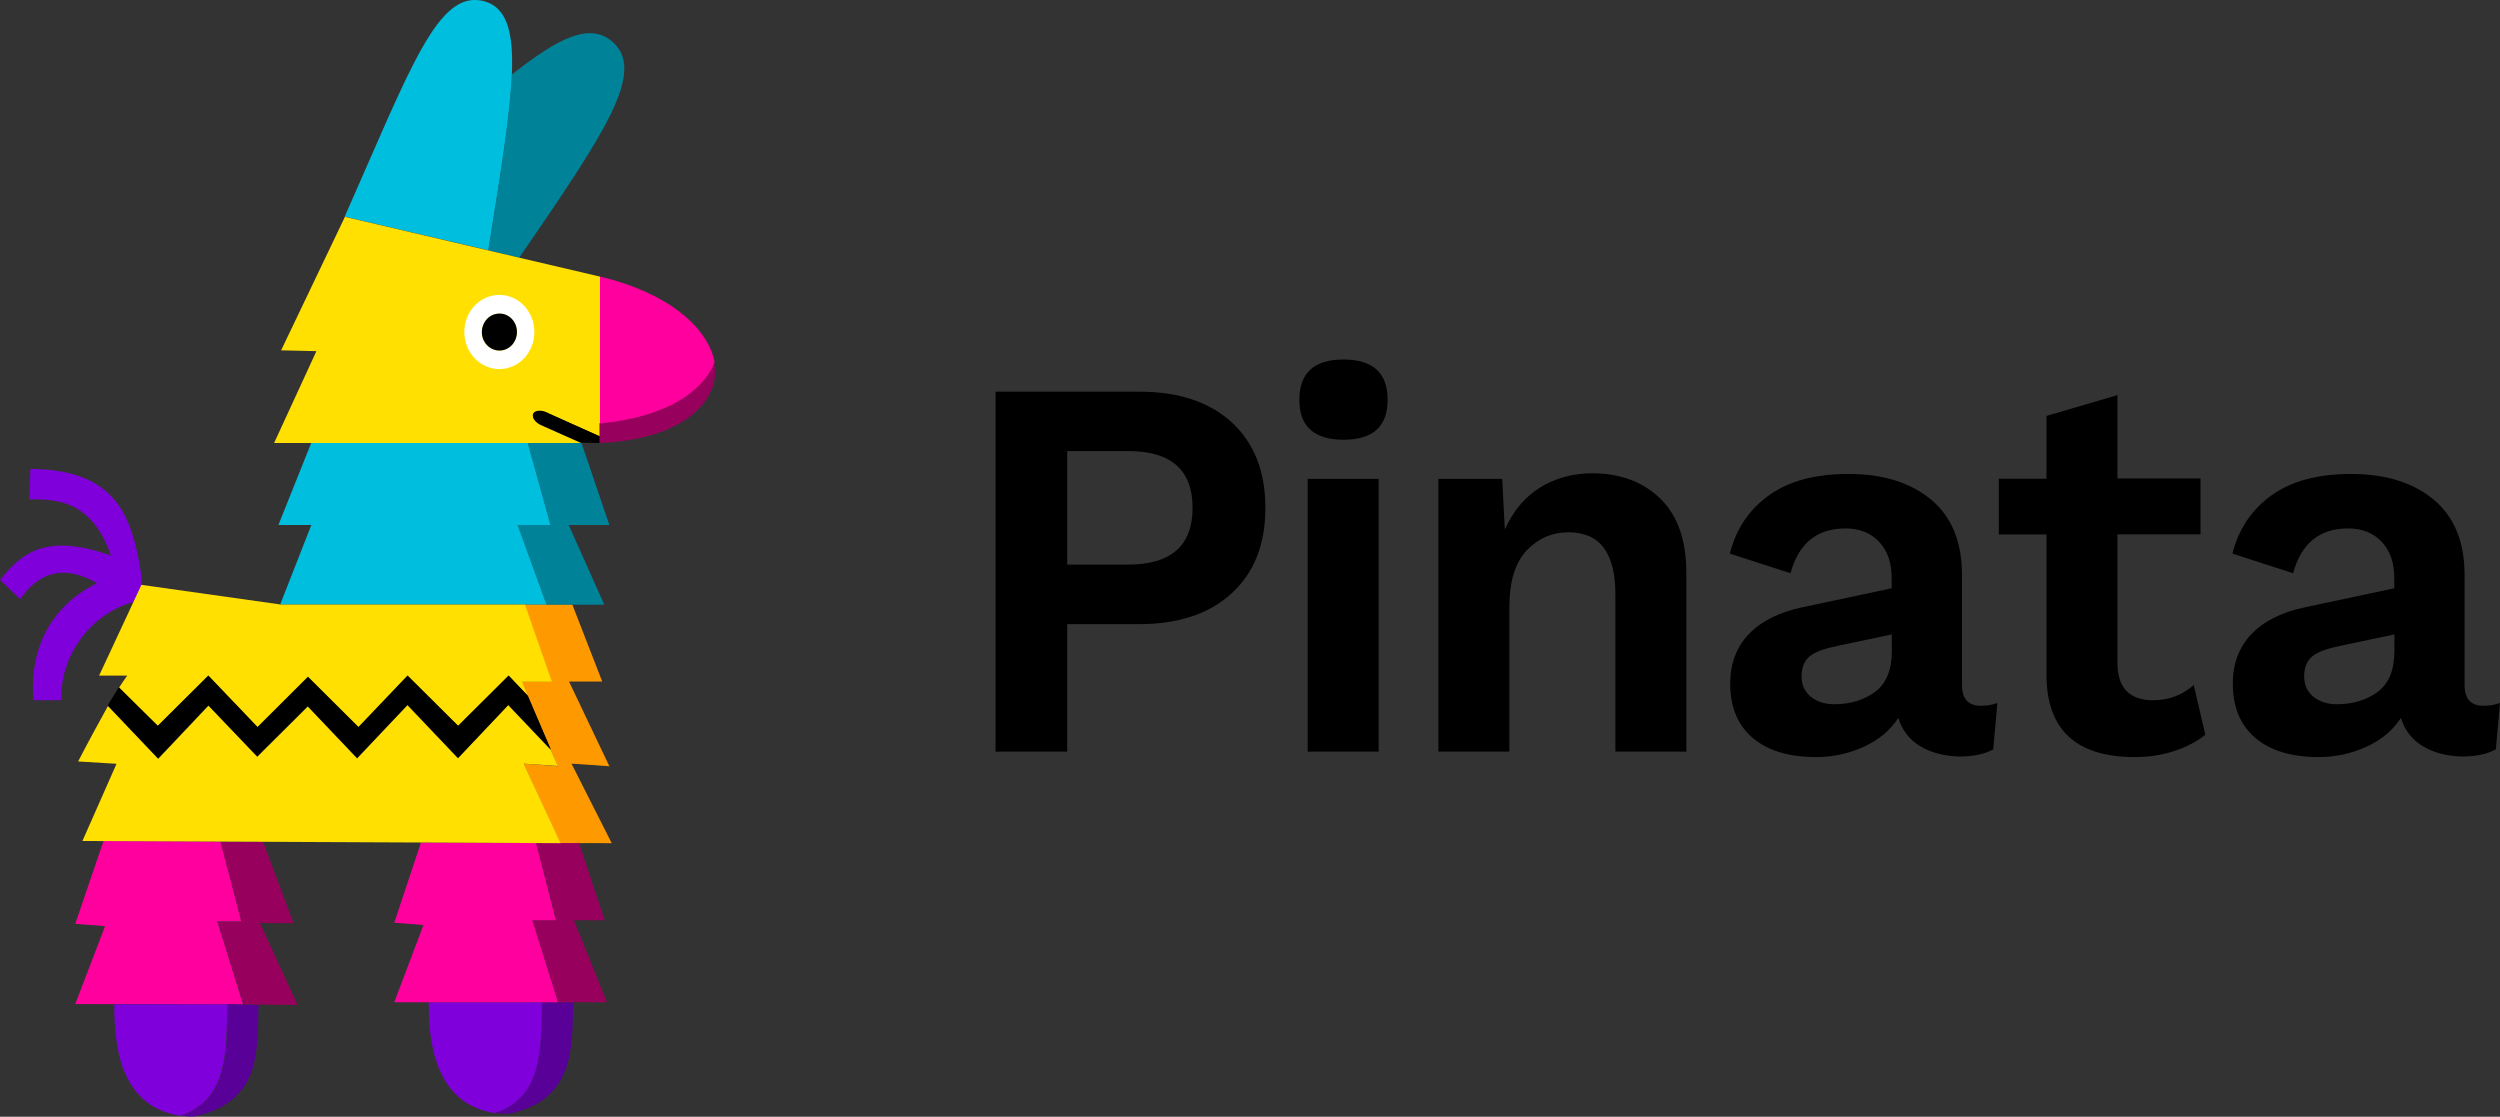 <svg width="347" height="155" viewBox="0 0 347 155" fill="none" xmlns="http://www.w3.org/2000/svg">
<rect x="0" y="0" width="347" height="155" fill="#333333" stroke="none"/>
<g clip-path="url(#clip0_1455_184)">
<path d="M19.591 79.638C19.067 76.426 18.416 73.31 16.916 70.821C14.874 67.438 11.296 65.139 4.211 65.082L4.103 69.32C6.615 69.243 9.036 69.49 11.079 70.859C12.832 72.018 14.296 73.937 15.416 77.129C9.253 74.925 5.765 75.59 3.289 77.262C2.006 78.136 0.994 79.296 0 80.474L2.801 83.172C2.964 82.925 3.145 82.697 3.289 82.488C6.289 78.745 9.777 78.859 13.464 80.93C5.494 84.977 4.211 92.065 4.627 97.177C4.988 97.234 8.548 97.177 8.548 97.177C8.205 92.198 11.585 85.528 18.597 83.514L19.645 81.253L19.591 79.638Z" fill="#8000DB"/>
<path d="M72.075 35.762C83.894 18.527 89.714 9.976 85.051 5.833C81.961 3.116 77.786 5.035 71.045 10.337C70.81 16 69.508 24.056 67.773 34.755L72.075 35.762Z" fill="#008298"/>
<path d="M79.557 139.114H75.219C75.111 145.632 75.274 152.34 68.659 154.487C68.876 154.506 69.111 154.544 69.364 154.563C70.069 154.639 70.755 154.582 71.424 154.43C79.647 152.226 79.43 145.575 79.557 139.114Z" fill="#580098"/>
<path d="M84.238 139.114L79.665 127.732H83.931L80.352 116.977H74.424L77.189 127.732H73.9L77.424 139.114H79.539H84.238Z" fill="#98005E"/>
<path d="M68.659 154.487C75.274 152.34 75.111 145.67 75.219 139.114H59.514C59.424 148.824 62.749 153.556 68.659 154.487Z" fill="#8000DB"/>
<path d="M73.882 127.732H77.153L74.406 117.015L58.43 116.939L54.725 128.074L58.773 128.397L54.725 139.114H77.442L73.882 127.732Z" fill="#FF009E"/>
<path d="M40.754 128.15L36.525 116.863L30.597 116.844L33.525 127.922H30.182L33.796 139.418L41.297 139.494L36.074 128.112L40.754 128.15Z" fill="#98005E"/>
<path d="M30.146 127.884H33.489L30.579 116.806L14.368 116.73L10.446 128.226L14.585 128.549L10.446 139.361L33.742 139.418L30.146 127.884Z" fill="#FF009E"/>
<path d="M67.141 0.152C60.779 -1.463 57.074 9.216 47.839 30.08L67.773 34.736C69.49 24.038 70.81 15.981 71.045 10.318C71.298 4.275 70.286 0.988 67.141 0.152Z" fill="#00BEDD"/>
<path d="M79.322 105.993L84.581 106.355L78.979 94.592H83.587L79.43 83.894H75.87H72.78L76.521 94.592H72.364L77.406 106.355L72.671 105.993L77.714 117.015L84.907 117.034L79.322 105.993Z" fill="#FF9900"/>
<path d="M84.581 72.873L80.714 61.491H73.231L76.412 72.873H71.804L75.852 83.932H83.876L78.942 72.873H84.581Z" fill="#008298"/>
<path d="M47.875 30.099C47.839 30.156 47.839 30.099 47.875 30.099L39.019 48.626L43.917 48.74L38.044 61.491H80.659L75.147 59.039C74.316 58.678 73.81 57.975 74.027 57.5C74.045 57.443 74.081 57.424 74.099 57.386C74.352 57.006 75.111 56.949 75.87 57.272L76.105 57.386L79.973 59.115L83.316 60.597V38.403L47.875 30.099Z" fill="#FFE001"/>
<path d="M69.31 51.23C71.984 51.23 74.171 48.95 74.171 46.08C74.171 43.249 72.002 40.931 69.31 40.931C66.635 40.931 64.448 43.211 64.448 46.08C64.448 48.95 66.653 51.23 69.31 51.23ZM69.31 43.534C70.647 43.534 71.749 44.693 71.749 46.099C71.749 47.505 70.647 48.664 69.31 48.664C67.972 48.664 66.87 47.505 66.87 46.099C66.888 44.693 67.972 43.534 69.31 43.534Z" fill="white"/>
<path d="M69.472 48.645C70.81 48.569 71.822 47.353 71.749 45.928C71.677 44.522 70.521 43.419 69.165 43.533C67.828 43.609 66.816 44.826 66.888 46.251C66.96 47.657 68.135 48.74 69.472 48.645Z" fill="black"/>
<path d="M83.28 61.491V60.579L76.069 57.329L75.834 57.215C75.075 56.892 74.352 56.949 74.063 57.329C74.045 57.348 74.009 57.405 73.99 57.443C73.81 57.919 74.298 58.622 75.111 58.983L80.623 61.434H80.732L83.28 61.491Z" fill="black"/>
<path d="M71.84 72.873H76.412L73.249 61.491H43.194L38.64 72.873H43.212L38.893 83.894H38.947V83.913C39.056 83.913 39.164 83.913 39.254 83.913H72.743H75.852L71.84 72.873Z" fill="#00BEDD"/>
<path d="M38.875 83.894L19.627 81.177L13.754 93.775H17.657C17.296 94.288 16.88 94.877 16.501 95.485L21.904 100.825L28.917 93.851L35.748 100.996L42.761 94.022L49.773 100.996L56.604 93.851L56.821 94.079L63.599 100.806L70.611 93.832L73.286 96.606L72.454 94.63H76.611L72.87 83.913H56.767H38.983H38.929" fill="#FFE001"/>
<path d="M72.689 105.994L77.424 106.317L76.448 104.094L70.539 97.88L63.562 105.253L56.55 97.88L49.574 105.272L42.724 98.07L35.712 105.044L28.935 97.956L21.959 105.329L14.982 97.994C14.531 98.792 11.802 103.79 10.844 105.69L16.175 106.013L11.44 116.73L77.804 117.034L72.689 105.994Z" fill="#FFE001"/>
<path d="M73.268 96.569L70.593 93.756L63.581 100.73L56.568 93.756L49.755 100.901L42.742 93.927L35.748 100.901L28.917 93.756L21.904 100.73L16.501 95.391C16.013 96.189 15.452 97.006 14.964 97.918L21.941 105.253L28.917 97.88L35.694 104.968L42.706 97.994L49.556 105.196L56.568 97.823L63.581 105.196L70.557 97.823L76.466 104.036L73.268 96.569Z" fill="black"/>
<path d="M31.61 139.361C31.501 145.936 31.682 152.663 25.049 154.829C25.447 154.886 25.862 154.943 26.278 154.962C26.621 154.981 27.019 154.962 27.344 154.886C27.652 154.81 27.977 154.715 28.266 154.639C28.682 154.506 29.134 154.373 29.495 154.221C29.748 154.107 29.983 153.993 30.254 153.898C30.417 153.822 30.561 153.727 30.706 153.651C30.851 153.575 30.995 153.48 31.122 153.404C31.338 153.271 31.537 153.138 31.754 152.986C31.881 152.91 31.989 152.796 32.116 152.72C32.369 152.492 32.64 152.283 32.875 152.036C33.11 151.789 33.344 151.523 33.58 151.238C33.652 151.124 33.742 151.048 33.814 150.934C33.923 150.801 33.995 150.668 34.068 150.516C34.23 150.25 34.375 149.945 34.519 149.66C34.592 149.527 34.646 149.356 34.736 149.223C34.754 149.147 34.808 149.052 34.845 148.976C34.899 148.862 34.917 148.729 34.971 148.615C34.989 148.558 35.025 148.501 35.025 148.425C35.098 148.178 35.188 147.931 35.242 147.646C35.242 147.589 35.26 147.532 35.26 147.513C35.315 147.342 35.333 147.19 35.369 147.019C35.369 147 35.387 146.943 35.387 146.905C35.405 146.715 35.459 146.525 35.495 146.297C35.513 146.183 35.513 146.069 35.549 145.974C35.568 145.86 35.568 145.727 35.604 145.613C35.676 145.043 35.73 144.511 35.766 143.903C35.821 143.181 35.839 142.497 35.839 141.794C35.857 141.015 35.857 140.273 35.893 139.513L31.61 139.361Z" fill="#580098"/>
<path d="M15.868 139.342C15.85 141.242 15.94 142.953 16.175 144.492C16.247 145.1 16.356 145.651 16.482 146.202C16.555 146.563 16.663 146.924 16.735 147.247C18.091 151.808 20.91 154.202 24.977 154.867C31.61 152.701 31.429 145.955 31.537 139.399H15.868V139.342Z" fill="#8000DB"/>
<path d="M99.112 50.223C97.522 54.46 92.244 57.9 83.208 58.736V60.579V61.491C83.84 61.472 84.382 61.415 84.979 61.377C85.684 61.32 86.334 61.244 86.985 61.13C87.581 61.054 88.142 60.94 88.684 60.826C91.124 60.313 93.13 59.515 94.756 58.508C95.1 58.279 95.461 58.071 95.75 57.824C95.913 57.709 96.04 57.596 96.202 57.462C96.618 57.101 97.034 56.683 97.377 56.303C97.612 56.056 97.793 55.79 98.01 55.486C98.461 54.764 98.823 54.061 99.022 53.32C99.293 52.332 99.329 51.287 99.112 50.223Z" fill="#98005E"/>
<path d="M85.214 38.897C84.581 38.726 83.967 38.536 83.28 38.403V44.18V49.957V58.774C92.28 57.919 97.558 54.46 99.184 50.261C98.353 45.909 93.708 41.387 85.214 38.897Z" fill="#FF009E"/>
<path d="M170.97 58.621C174.06 61.471 175.633 65.405 175.633 70.478C175.633 75.533 174.096 79.466 170.97 82.336C167.879 85.186 163.596 86.63 158.138 86.63H148.126V104.321H138.186V54.365H158.138C163.596 54.365 167.861 55.79 170.97 58.621ZM165.53 70.478C165.53 65.234 162.548 62.612 156.62 62.612H148.126V78.364H156.62C162.548 78.364 165.53 75.723 165.53 70.478Z" fill="black"/>
<path d="M180.35 55.505C180.35 51.762 182.392 49.899 186.476 49.899C190.561 49.899 192.603 51.762 192.603 55.505C192.603 59.191 190.561 61.035 186.476 61.035C182.392 61.035 180.35 59.172 180.35 55.505ZM191.356 104.321H181.506V66.469H191.356V104.321Z" fill="black"/>
<path d="M230.502 69.262C232.888 71.619 234.062 75.039 234.062 79.486V104.321H224.213V82.431C224.213 76.749 222.044 73.88 217.725 73.88C215.429 73.88 213.495 74.735 211.887 76.407C210.297 78.117 209.501 80.721 209.501 84.236V104.321H199.652V66.469H208.507L208.869 73.5C210.025 70.915 211.634 68.996 213.767 67.666C215.881 66.355 218.321 65.69 221.122 65.69C224.972 65.728 228.116 66.906 230.502 69.262Z" fill="black"/>
<path d="M277.239 97.576L276.66 104.017C275.413 104.682 273.859 105.005 271.979 105.005C269.865 104.948 268.057 104.492 266.539 103.58C265.021 102.668 264.009 101.357 263.485 99.647C262.383 101.357 260.774 102.706 258.678 103.656C256.563 104.625 254.358 105.081 252.063 105.081C248.322 105.081 245.394 104.207 243.298 102.44C241.201 100.673 240.153 98.146 240.153 94.877C240.153 92.103 241.02 89.823 242.719 88.037C244.418 86.25 246.894 84.977 250.165 84.293L262.563 81.652V80.227C262.563 78.118 261.985 76.426 260.81 75.191C259.635 73.956 258.099 73.348 256.147 73.348C252.208 73.348 249.659 75.4 248.521 79.562L240.099 76.844C240.966 73.405 242.791 70.707 245.557 68.731C248.322 66.754 252.009 65.785 256.563 65.785C261.407 65.785 265.238 67.001 268.094 69.396C270.913 71.79 272.323 75.248 272.323 79.809V95.067C272.323 96.987 273.19 97.956 274.907 97.956C275.757 97.975 276.534 97.823 277.239 97.576ZM260.304 95.999C261.822 94.839 262.581 92.977 262.581 90.393V88.056L255.027 89.652C253.256 90.013 251.973 90.469 251.213 91.077C250.454 91.685 250.057 92.616 250.057 93.889C250.057 95.105 250.509 96.037 251.358 96.721C252.226 97.405 253.292 97.747 254.593 97.747C256.87 97.747 258.786 97.139 260.304 95.999Z" fill="black"/>
<path d="M306.101 101.984C304.89 102.953 303.462 103.694 301.727 104.264C300.029 104.815 298.221 105.081 296.288 105.081C288.137 105.081 284.052 101.262 284.052 93.642V74.184H277.438V66.45H284.052V57.728L293.902 54.84V66.412H305.432V74.165H293.902V91.97C293.902 95.466 295.547 97.195 298.872 97.195C301.041 97.195 302.902 96.473 304.493 95.086L306.101 101.984Z" fill="black"/>
<path d="M347 97.576L346.422 104.017C345.175 104.682 343.621 105.005 341.741 105.005C339.626 104.948 337.819 104.492 336.301 103.58C334.783 102.668 333.771 101.357 333.247 99.647C332.144 101.357 330.536 102.706 328.439 103.656C326.325 104.625 324.12 105.081 321.825 105.081C318.084 105.081 315.156 104.207 313.059 102.44C310.963 100.673 309.915 98.146 309.915 94.877C309.915 92.103 310.782 89.823 312.481 88.037C314.18 86.25 316.656 84.977 319.927 84.293L332.325 81.652V80.227C332.325 78.118 331.747 76.426 330.572 75.191C329.397 73.956 327.861 73.348 325.909 73.348C321.969 73.348 319.421 75.4 318.282 79.562L309.86 76.844C310.728 73.405 312.553 70.707 315.318 68.731C318.084 66.754 321.77 65.785 326.325 65.785C331.168 65.785 335 67.001 337.855 69.396C340.675 71.79 342.084 75.248 342.084 79.809V95.067C342.084 96.987 342.952 97.956 344.669 97.956C345.518 97.975 346.295 97.823 347 97.576ZM330.066 95.999C331.584 94.839 332.343 92.977 332.343 90.393V88.056L324.789 89.652C323.017 90.013 321.734 90.469 320.975 91.077C320.216 91.685 319.819 92.616 319.819 93.889C319.819 95.105 320.27 96.037 321.12 96.721C321.987 97.405 323.054 97.747 324.355 97.747C326.632 97.747 328.548 97.139 330.066 95.999Z" fill="black"/>
</g>
<defs>
<clipPath id="clip0_1455_184">
<rect width="347" height="155" fill="white"/>
</clipPath>
</defs>
</svg>
